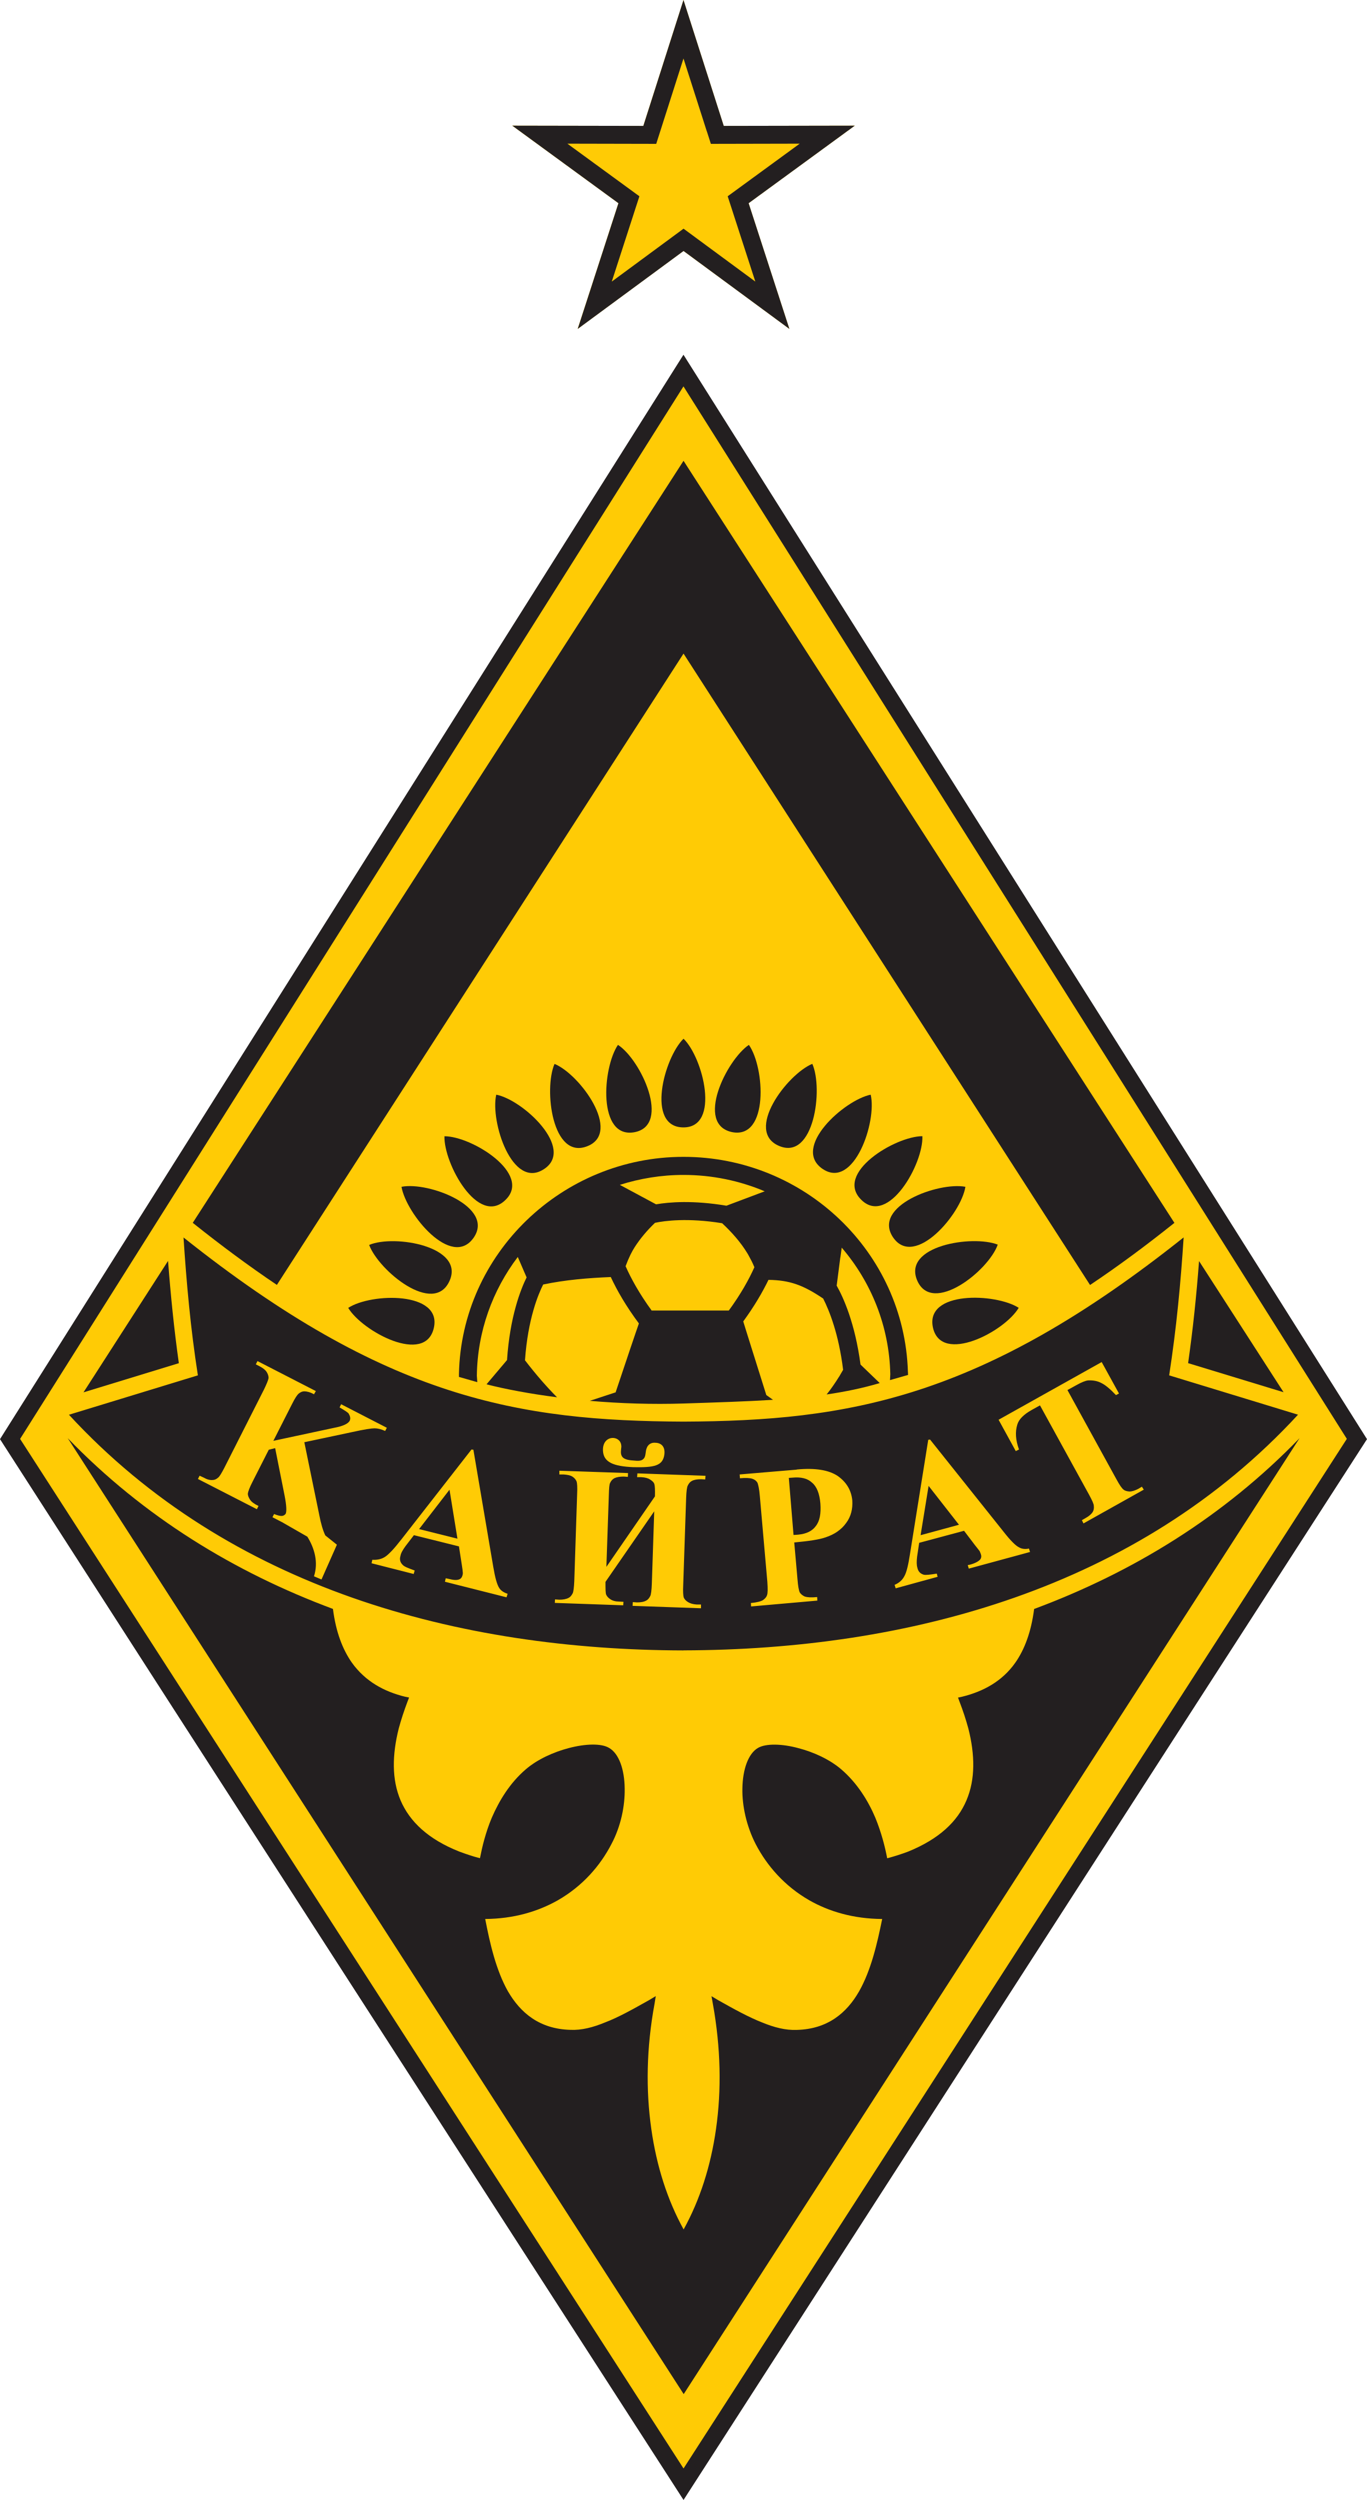 <svg width="87" height="159" viewBox="0 0 87 159" fill="none" xmlns="http://www.w3.org/2000/svg">
<g clip-path="url(#clip0_171_31450)">
<path d="M0.118 91.343L43.498 22.56C57.995 45.553 72.503 68.538 87 91.531C72.488 114.01 57.999 136.509 43.502 159C28.997 136.513 14.474 114.037 0 91.531L0.118 91.343Z" fill="#231F20"/>
<path fill-rule="evenodd" clip-rule="evenodd" d="M1.279 91.516L43.498 24.575L85.716 91.512L43.502 156.996L1.279 91.516Z" fill="#FFCB05"/>
<path fill-rule="evenodd" clip-rule="evenodd" d="M43.499 0L46.062 8.008L54.4 7.993L47.645 12.924L50.239 20.92L43.499 15.962L36.763 20.92L39.356 12.924L32.602 7.993L40.94 8.008L43.499 0Z" fill="#FFCB05"/>
<path fill-rule="evenodd" clip-rule="evenodd" d="M43.499 0L46.062 8.008L54.4 7.993L47.645 12.924L50.239 20.92L43.503 15.962L36.767 20.92L39.36 12.924L32.605 7.993L40.944 8.008L43.499 0ZM44.984 8.357L43.499 3.72L41.764 9.15L36.11 9.138L40.693 12.483L38.935 17.909L43.503 14.544L48.071 17.909L46.312 12.483L50.895 9.138L45.242 9.15L44.987 8.357H44.984Z" fill="#231F20"/>
<path d="M37.399 72.891C39.579 72.006 36.913 68.327 35.292 67.665C34.597 69.266 35.144 73.814 37.399 72.891Z" fill="#231F20"/>
<path d="M31.583 69.622C31.192 71.324 32.593 75.684 34.617 74.358C36.618 73.063 33.288 69.948 31.583 69.622Z" fill="#231F20"/>
<path d="M32.17 76.316C33.879 74.665 30.033 72.262 28.286 72.266C28.237 74.002 30.431 78.021 32.17 76.316Z" fill="#231F20"/>
<path d="M40.396 72.006C42.708 71.546 40.798 67.408 39.329 66.454C38.345 67.898 38.011 72.465 40.396 72.006Z" fill="#231F20"/>
<path d="M76.31 80.213C76.147 82.385 75.923 84.542 75.615 86.696L81.69 88.546L76.314 80.209L76.31 80.213Z" fill="#231F20"/>
<path d="M30.147 78.715C31.495 76.757 27.28 75.14 25.553 75.481C25.845 77.201 28.746 80.73 30.147 78.715Z" fill="#231F20"/>
<path d="M17.621 81.722L43.502 41.568L69.374 81.726C71.197 80.508 72.962 79.194 74.659 77.841L74.743 77.776L43.502 29.307L12.268 77.772L12.359 77.845C14.056 79.197 15.818 80.508 17.629 81.726L17.621 81.722Z" fill="#231F20"/>
<path d="M22.162 83.182C23.054 84.676 27.072 86.841 27.611 84.454C28.139 82.125 23.631 82.224 22.162 83.182Z" fill="#231F20"/>
<path d="M43.502 66.063C42.264 67.27 41.083 71.703 43.498 71.703C45.863 71.703 44.751 67.27 43.502 66.063Z" fill="#231F20"/>
<path d="M28.613 81.458C29.577 79.278 25.115 78.496 23.494 79.178C24.102 80.814 27.614 83.707 28.613 81.458Z" fill="#231F20"/>
<path d="M65.816 102.324C65.63 103.792 65.204 104.911 64.616 105.75C63.773 106.945 62.558 107.589 61.221 107.914L60.971 107.968L61.066 108.225C61.29 108.803 61.472 109.363 61.628 109.93C62.049 111.593 62.083 113.164 61.506 114.509C60.937 115.853 59.767 116.961 57.8 117.761C57.394 117.915 56.931 118.064 56.464 118.187C56.331 117.489 56.103 116.57 55.704 115.597C55.249 114.528 54.554 113.401 53.54 112.531C52.807 111.903 51.794 111.439 50.829 111.187C49.766 110.895 48.737 110.88 48.243 111.167C47.624 111.524 47.264 112.531 47.248 113.758C47.226 114.846 47.507 116.141 48.092 117.283C48.809 118.662 49.933 119.957 51.509 120.861C52.769 121.578 54.322 122.037 56.145 122.049C55.83 123.601 55.439 125.306 54.675 126.651C53.886 128.03 52.671 129.053 50.711 129.103C50.005 129.133 49.28 128.949 48.49 128.624C47.662 128.298 46.763 127.808 45.703 127.21L45.282 126.957L45.369 127.448C45.874 130.241 45.923 132.934 45.57 135.402C45.236 137.77 44.538 139.931 43.508 141.793C42.48 139.934 41.785 137.77 41.451 135.402C41.097 132.934 41.139 130.241 41.656 127.448L41.735 126.953L41.314 127.206C40.251 127.804 39.358 128.302 38.527 128.62C37.737 128.946 37.008 129.133 36.298 129.099C34.339 129.045 33.128 128.026 32.326 126.647C31.567 125.302 31.18 123.601 30.88 122.049C32.702 122.034 34.236 121.574 35.505 120.857C37.08 119.953 38.2 118.662 38.914 117.283C39.522 116.141 39.776 114.846 39.757 113.758C39.746 112.528 39.389 111.524 38.762 111.167C38.276 110.872 37.263 110.895 36.18 111.183C35.224 111.436 34.202 111.895 33.465 112.528C32.448 113.397 31.772 114.524 31.305 115.593C30.895 116.566 30.682 117.486 30.546 118.183C30.075 118.064 29.634 117.911 29.224 117.758C27.25 116.976 26.073 115.853 25.496 114.509C24.922 113.16 24.96 111.597 25.378 109.926C25.534 109.359 25.716 108.8 25.936 108.221L26.035 107.964L25.784 107.914C24.455 107.589 23.256 106.945 22.397 105.75C21.805 104.907 21.376 103.796 21.19 102.328C14.936 100.002 9.157 96.481 4.309 91.466L43.512 152.268L82.709 91.466C77.86 96.477 72.081 100.002 65.823 102.328L65.816 102.324Z" fill="#231F20"/>
<path d="M43.501 104.964C57.77 104.93 72.396 101.045 82.61 89.975L74.409 87.473C74.879 84.439 75.145 81.561 75.331 78.699C62.406 88.987 53.95 90.366 43.501 90.416C33.056 90.366 24.596 88.987 11.679 78.703C11.869 81.565 12.119 84.439 12.594 87.473L4.389 89.979C14.606 101.052 29.217 104.934 43.505 104.968L43.501 104.964ZM70.118 86.634L71.215 88.627L71.025 88.73C70.653 88.339 70.35 88.086 70.099 87.964C69.845 87.826 69.556 87.78 69.252 87.795C69.082 87.811 68.827 87.914 68.493 88.102L67.935 88.408L71.052 94.079C71.253 94.454 71.413 94.677 71.508 94.742C71.591 94.815 71.728 94.849 71.88 94.861C72.051 94.861 72.237 94.795 72.438 94.696L72.673 94.554L72.795 94.742L68.956 96.891L68.854 96.684L69.089 96.55C69.305 96.431 69.465 96.293 69.545 96.159C69.609 96.056 69.632 95.922 69.613 95.769C69.613 95.661 69.51 95.424 69.305 95.052L66.188 89.382L65.645 89.684C65.155 89.96 64.848 90.266 64.749 90.588C64.597 91.067 64.635 91.592 64.852 92.19L64.647 92.29L63.553 90.297L70.103 86.634H70.118ZM57.558 100.244C57.694 100.002 57.808 99.531 57.915 98.83L59.076 91.573L59.19 91.554L63.868 97.416C64.305 97.976 64.647 98.317 64.863 98.416C65.03 98.516 65.254 98.539 65.486 98.489L65.554 98.707L61.658 99.765L61.59 99.543L61.757 99.508C62.057 99.424 62.277 99.305 62.384 99.183C62.448 99.098 62.471 98.995 62.433 98.876C62.418 98.807 62.38 98.738 62.349 98.654C62.331 98.623 62.228 98.504 62.042 98.263L61.355 97.359L58.499 98.125L58.366 99.014C58.332 99.32 58.332 99.539 58.385 99.711C58.435 99.949 58.568 100.083 58.788 100.152C58.909 100.183 59.194 100.152 59.619 100.083L59.673 100.286L57.003 101.018L56.935 100.796C57.224 100.677 57.429 100.493 57.562 100.236L57.558 100.244ZM50.7 93.462C51.885 93.347 52.758 93.496 53.32 93.876C53.871 94.267 54.178 94.78 54.243 95.424C54.277 95.972 54.159 96.447 53.856 96.857C53.556 97.278 53.115 97.589 52.542 97.776C52.151 97.914 51.498 98.014 50.548 98.102L50.754 100.435C50.788 100.88 50.841 101.167 50.905 101.29C50.974 101.389 51.076 101.478 51.224 101.543C51.38 101.592 51.627 101.612 52.007 101.573L52.018 101.799L47.803 102.171L47.788 101.953C48.175 101.918 48.426 101.849 48.563 101.765C48.68 101.681 48.779 101.577 48.813 101.458C48.866 101.336 48.866 101.048 48.836 100.604L48.358 95.159C48.323 94.7 48.255 94.424 48.209 94.305C48.137 94.186 48.035 94.102 47.887 94.052C47.739 94.002 47.484 93.983 47.093 94.018L47.074 93.776L50.704 93.47L50.7 93.462ZM39.036 91.454C39.313 91.474 39.545 91.661 39.545 92.018C39.526 92.225 39.477 92.447 39.579 92.615C39.681 92.799 39.962 92.868 40.285 92.887C40.627 92.922 40.859 92.937 40.999 92.73C41.113 92.562 41.067 92.305 41.166 92.083C41.234 91.895 41.424 91.726 41.728 91.761C42.077 91.776 42.347 91.998 42.282 92.512C42.18 93.225 41.656 93.343 40.304 93.313C39.055 93.259 38.413 93.006 38.375 92.274C38.345 91.711 38.679 91.439 39.032 91.454H39.036ZM35.326 101.723L35.596 101.742C35.835 101.742 36.036 101.707 36.192 101.623C36.295 101.573 36.374 101.474 36.447 101.336C36.496 101.236 36.53 100.976 36.549 100.554L36.731 95.018C36.754 94.592 36.731 94.32 36.697 94.221C36.644 94.098 36.56 93.998 36.431 93.914C36.295 93.826 36.105 93.795 35.869 93.776H35.6V93.539L39.97 93.688L39.959 93.93L39.689 93.91C39.45 93.91 39.249 93.945 39.101 94.014C38.979 94.083 38.895 94.171 38.827 94.32C38.778 94.405 38.759 94.677 38.748 95.087L38.592 99.654L41.682 95.171C41.694 94.746 41.679 94.493 41.645 94.389C41.607 94.27 41.508 94.182 41.371 94.098C41.242 94.01 41.06 93.964 40.817 93.949H40.547L40.566 93.707L44.902 93.861L44.883 94.094L44.618 94.079C44.378 94.079 44.173 94.11 44.022 94.194C43.919 94.248 43.839 94.347 43.771 94.485C43.718 94.588 43.684 94.841 43.668 95.267L43.482 100.803C43.459 101.232 43.482 101.504 43.517 101.608C43.57 101.723 43.653 101.811 43.79 101.895C43.923 101.979 44.109 102.033 44.344 102.048H44.614V102.286L40.259 102.133L40.274 101.895L40.54 101.914C40.779 101.914 40.984 101.88 41.128 101.796C41.234 101.746 41.318 101.642 41.386 101.504C41.432 101.42 41.47 101.148 41.485 100.719L41.637 96.121L38.55 100.585L38.535 100.615C38.535 101.06 38.535 101.332 38.584 101.432C38.634 101.535 38.721 101.635 38.854 101.719C38.987 101.807 39.176 101.861 39.412 101.861L39.681 101.876L39.663 102.098L35.311 101.945L35.323 101.719L35.326 101.723ZM25.504 97.96L30.007 92.19L30.128 92.205L31.389 99.631C31.507 100.324 31.628 100.788 31.78 101.01C31.883 101.16 32.046 101.282 32.308 101.366L32.236 101.589L28.317 100.6L28.366 100.378L28.537 100.412C28.86 100.497 29.077 100.512 29.229 100.447C29.327 100.412 29.399 100.324 29.43 100.205C29.449 100.14 29.468 100.052 29.449 99.972C29.449 99.937 29.433 99.769 29.384 99.478L29.209 98.351L26.343 97.638L25.807 98.336C25.633 98.577 25.515 98.776 25.485 98.964C25.416 99.186 25.47 99.374 25.633 99.531C25.716 99.631 25.974 99.734 26.392 99.884L26.328 100.106L23.647 99.424L23.696 99.202C24.004 99.221 24.273 99.167 24.509 99.014C24.74 98.861 25.082 98.504 25.504 97.956V97.96ZM12.708 93.857L12.962 93.975C13.167 94.094 13.368 94.148 13.536 94.129C13.649 94.129 13.771 94.079 13.885 93.975C13.976 93.906 14.105 93.688 14.291 93.328L16.793 88.389C16.976 88.014 17.078 87.761 17.093 87.642C17.093 87.523 17.059 87.401 16.976 87.266C16.892 87.129 16.736 87.01 16.539 86.906L16.281 86.772L16.387 86.565L20.101 88.473L19.983 88.677C19.747 88.542 19.523 88.489 19.36 88.489C19.242 88.489 19.121 88.542 18.999 88.642C18.92 88.711 18.764 88.933 18.582 89.305L17.397 91.638L21.297 90.803C21.836 90.703 22.155 90.546 22.257 90.362C22.322 90.209 22.288 90.075 22.189 89.903C22.12 89.818 21.934 89.7 21.612 89.512L21.71 89.309L24.619 90.807L24.513 91.01C24.247 90.891 24.027 90.841 23.837 90.841C23.654 90.841 23.18 90.91 22.421 91.079L19.368 91.726L20.317 96.343C20.427 96.918 20.556 97.351 20.704 97.654L21.441 98.244L20.461 100.455L19.983 100.255C20.268 99.366 20.025 98.485 19.561 97.734L17.951 96.811L17.34 96.497L17.443 96.293C17.693 96.393 17.864 96.428 17.967 96.412C18.065 96.393 18.134 96.343 18.183 96.274C18.251 96.125 18.232 95.73 18.115 95.133L17.511 92.102L17.105 92.205L16.076 94.232C15.874 94.623 15.787 94.88 15.772 95.002C15.772 95.117 15.825 95.24 15.909 95.374C15.992 95.512 16.174 95.646 16.452 95.78L16.349 95.987L12.598 94.064L12.7 93.861L12.708 93.857Z" fill="#231F20"/>
<path d="M64.833 83.178C63.382 82.243 58.841 82.071 59.38 84.454C59.923 86.787 63.94 84.692 64.833 83.178Z" fill="#231F20"/>
<path d="M47.661 66.454C46.23 67.423 44.218 71.527 46.606 72.006C48.934 72.446 48.679 67.898 47.661 66.454Z" fill="#231F20"/>
<path d="M10.695 80.194L5.314 88.554L11.382 86.699C11.078 84.535 10.862 82.374 10.695 80.194Z" fill="#231F20"/>
<path d="M59.099 94.504L58.59 97.638L61.031 96.975L59.099 94.504Z" fill="#231F20"/>
<path d="M50.807 97.604C51.312 97.554 51.684 97.382 51.919 97.06C52.174 96.738 52.257 96.263 52.212 95.627C52.159 95.002 51.988 94.554 51.684 94.301C51.399 94.029 50.978 93.926 50.438 93.979L50.203 93.995L50.503 97.623C50.644 97.623 50.742 97.604 50.807 97.604Z" fill="#231F20"/>
<path d="M28.608 94.746L26.672 97.251L29.113 97.861L28.608 94.746Z" fill="#231F20"/>
<path d="M54.823 76.316C56.532 77.987 58.776 74.017 58.703 72.262C56.987 72.262 53.069 74.615 54.823 76.316Z" fill="#231F20"/>
<path d="M49.606 72.891C51.801 73.791 52.408 69.262 51.698 67.661C50.092 68.323 47.343 71.967 49.606 72.891Z" fill="#231F20"/>
<path d="M52.375 74.358C54.349 75.653 55.819 71.343 55.413 69.622C53.727 69.963 50.332 73.009 52.375 74.358Z" fill="#231F20"/>
<path d="M61.441 75.481C59.736 75.155 55.464 76.707 56.85 78.715C58.217 80.672 61.167 77.216 61.441 75.481Z" fill="#231F20"/>
<path d="M63.5 79.159C61.897 78.527 57.406 79.228 58.381 81.458C59.35 83.638 62.911 80.829 63.5 79.159Z" fill="#231F20"/>
<path d="M57.789 87.435C57.789 87.286 57.789 87.378 57.781 87.228C57.546 79.661 51.228 73.576 43.497 73.576C35.766 73.576 29.365 79.745 29.209 87.385C29.209 87.481 29.209 87.481 29.209 87.573L30.378 87.906C30.378 87.849 30.348 87.554 30.348 87.496C30.386 84.669 31.351 82.059 32.953 79.944L33.515 81.243C33.135 82.01 32.452 83.738 32.269 86.5L30.963 88.044C32.167 88.351 33.701 88.642 35.451 88.868C34.809 88.221 34.134 87.454 33.412 86.516C33.594 83.879 34.267 82.289 34.57 81.695C35.971 81.4 37.445 81.278 38.872 81.22C39.256 82.048 39.829 83.056 40.661 84.171L40.471 84.722L40.141 85.692L39.18 88.554L37.536 89.094C39.484 89.263 41.515 89.328 43.527 89.263C45.631 89.194 47.488 89.136 49.196 89.029L48.771 88.726L47.67 85.224L47.302 84.044C48.023 83.056 48.539 82.163 48.908 81.4C50.267 81.42 51.117 81.73 52.389 82.588C52.777 83.351 53.38 84.837 53.658 87.121L53.407 87.554H53.403C53.16 87.945 52.902 88.324 52.61 88.688C53.787 88.516 54.907 88.286 55.989 87.964C55.583 87.569 55.173 87.178 54.766 86.787C54.417 84.151 53.673 82.515 53.248 81.768L53.483 79.952V79.99L53.57 79.351C55.442 81.534 56.593 84.335 56.661 87.397C56.661 87.493 56.642 87.68 56.642 87.776L57.804 87.443L57.789 87.435ZM46.231 76.684C44.112 76.328 42.593 76.45 41.754 76.596C40.881 76.128 39.989 75.645 39.449 75.358C40.725 74.952 42.088 74.726 43.501 74.726C45.335 74.726 47.081 75.098 48.669 75.768C47.856 76.075 47.047 76.377 46.231 76.684ZM41.481 83.362C40.68 82.266 40.156 81.301 39.814 80.531C39.909 80.274 40.015 80.025 40.129 79.791C40.175 79.703 40.216 79.619 40.266 79.531C40.307 79.462 40.346 79.393 40.391 79.324C40.756 78.753 41.196 78.243 41.686 77.772C42.301 77.642 43.767 77.442 45.961 77.799C46.572 78.37 47.135 79.002 47.563 79.707C47.602 79.768 47.632 79.826 47.662 79.883C47.723 79.99 47.776 80.094 47.829 80.194C47.894 80.324 47.955 80.458 48.012 80.596C47.674 81.354 47.157 82.293 46.383 83.351H41.485L41.481 83.362Z" fill="#231F20"/>
</g>
<defs>
<clipPath id="clip0_171_31450">
<rect width="87" height="159" fill="white"/>
</clipPath>
</defs>
</svg>

